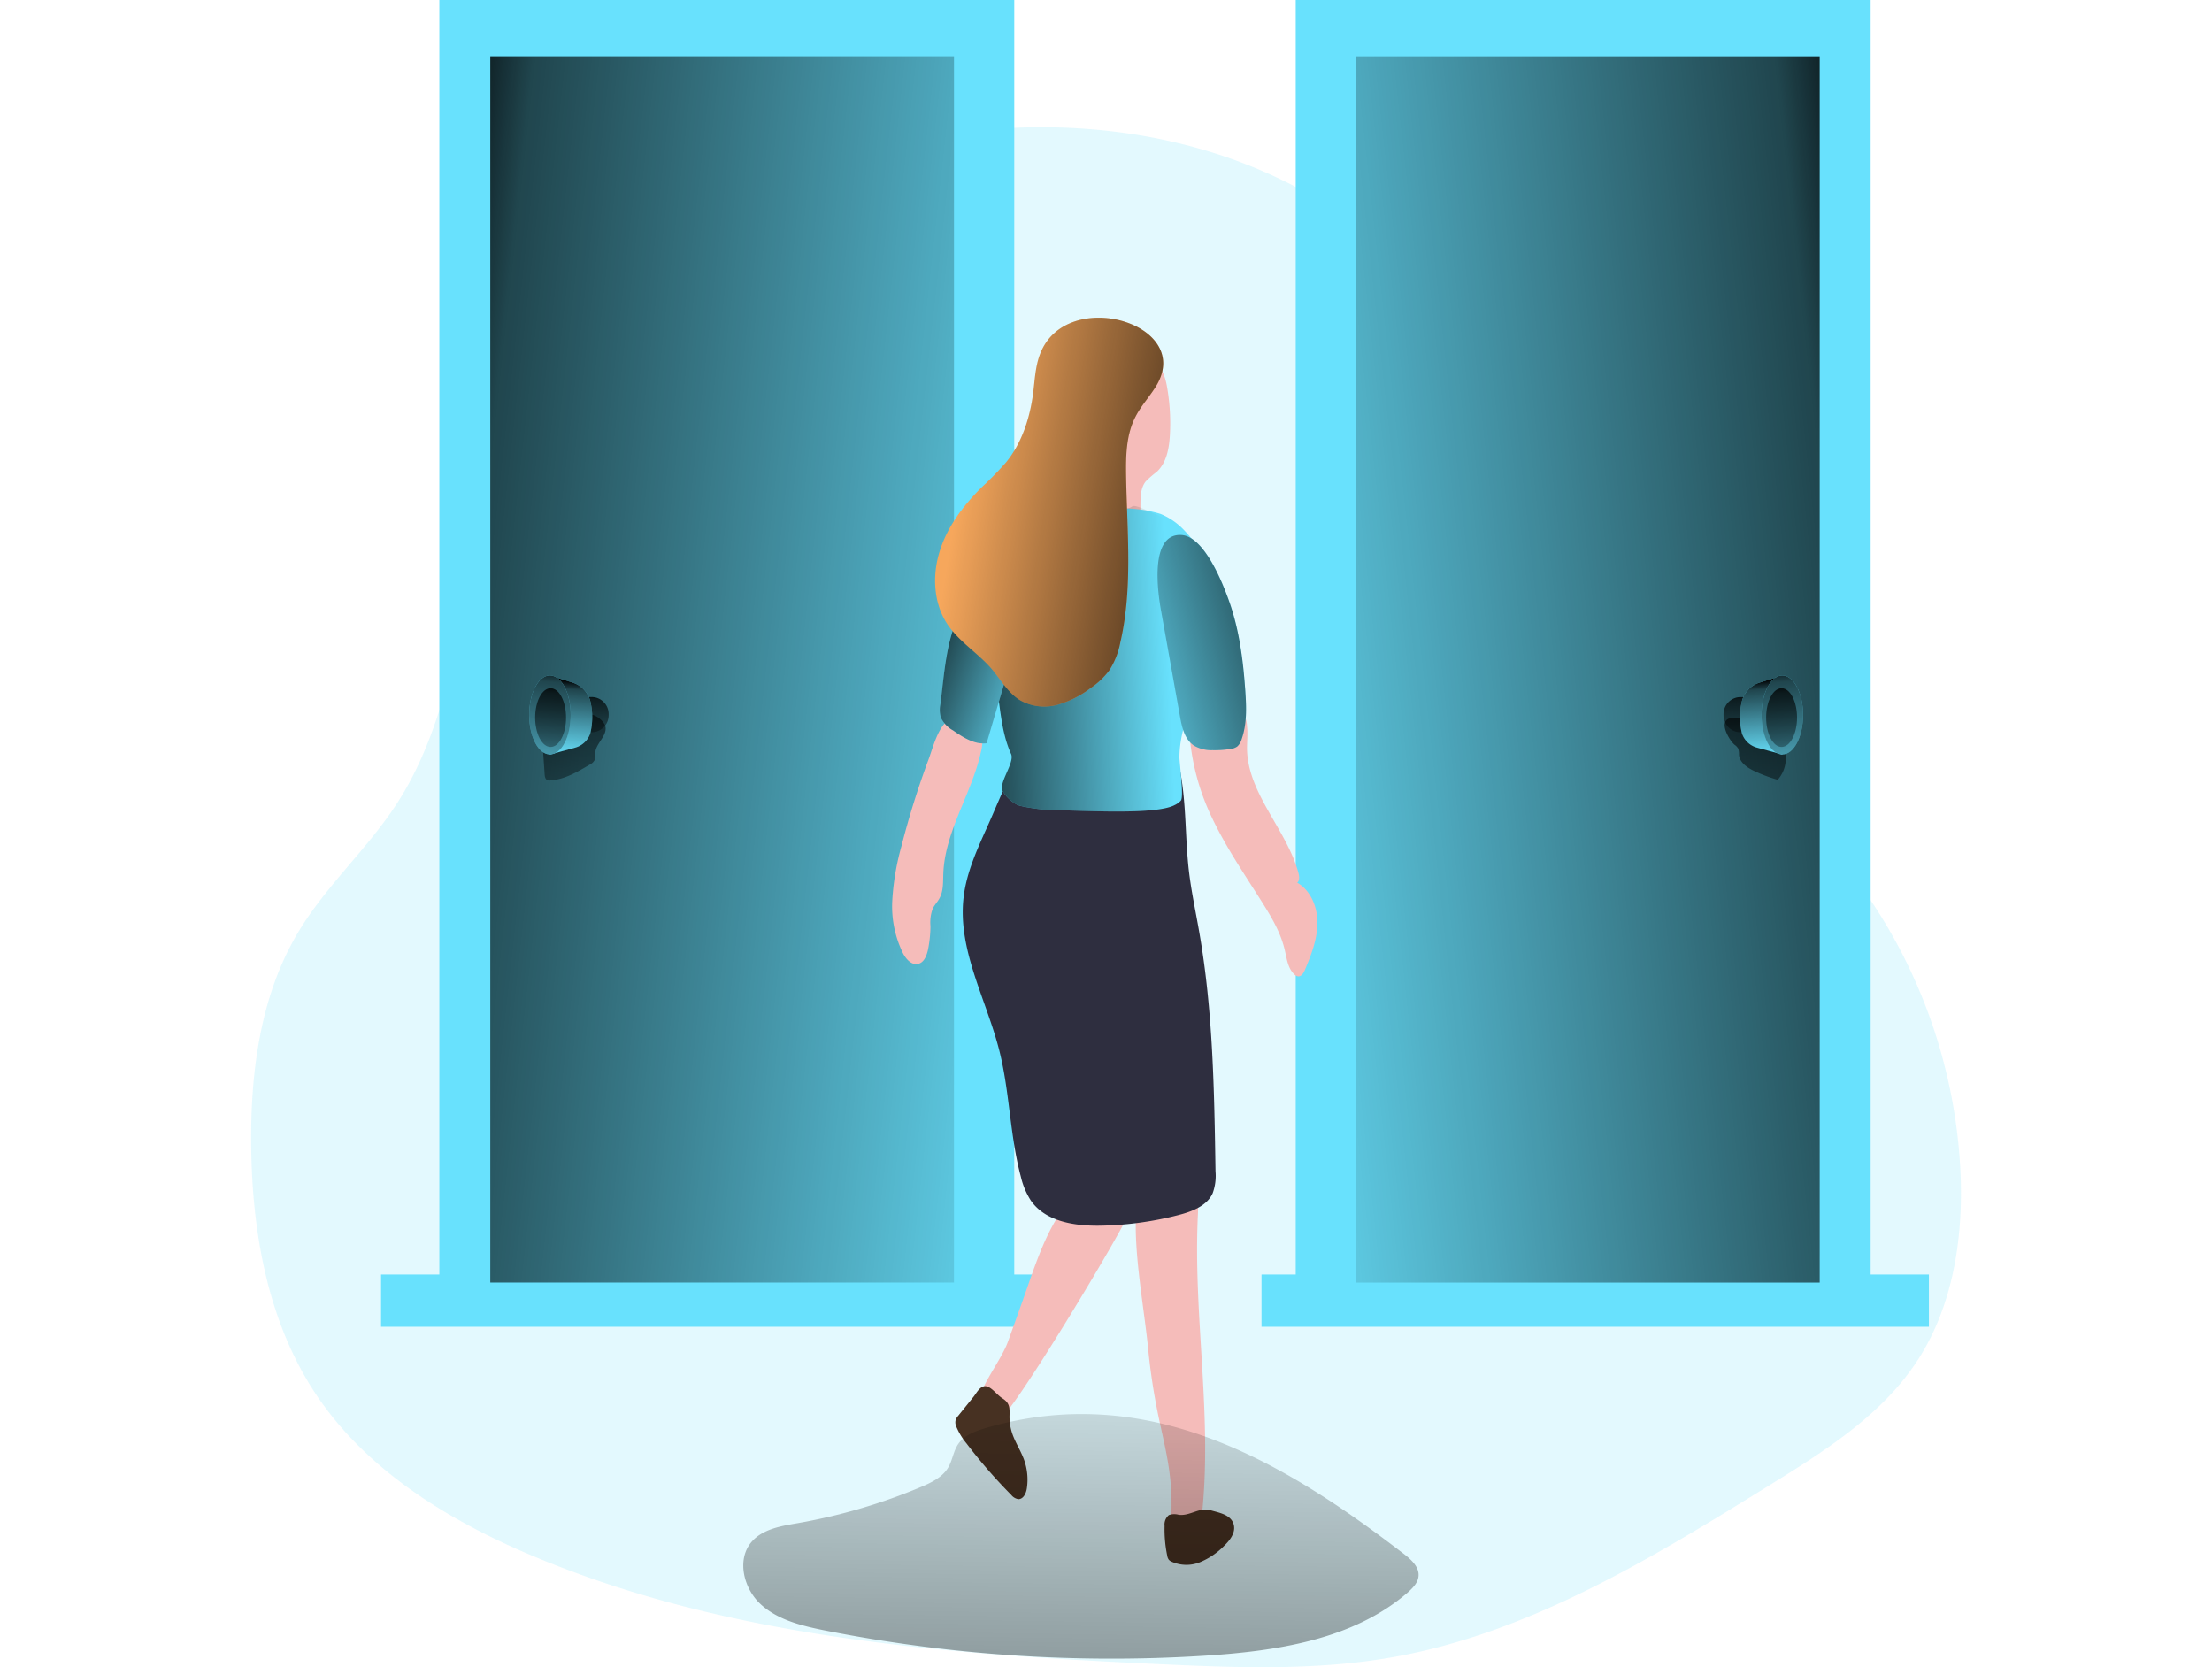<svg id="Layer_1" data-name="Layer 1" xmlns="http://www.w3.org/2000/svg" xmlns:xlink="http://www.w3.org/1999/xlink" viewBox="0 0 377.27 367.88" width="406" height="306" class="illustration styles_illustrationTablet__1DWOa"><defs><linearGradient id="linear-gradient" x1="26.55" y1="139.19" x2="192.88" y2="157.51" gradientUnits="userSpaceOnUse"><stop offset="0.01"></stop><stop offset="0.13" stop-opacity="0.69"></stop><stop offset="1" stop-opacity="0"></stop></linearGradient><linearGradient id="linear-gradient-2" x1="90.95" y1="167.8" x2="99.23" y2="226.35" xlink:href="#linear-gradient"></linearGradient><linearGradient id="linear-gradient-3" x1="4607.68" y1="165.5" x2="4774.01" y2="183.83" gradientTransform="matrix(1, 0, 0, -1, -4367.19, 348.05)" xlink:href="#linear-gradient"></linearGradient><linearGradient id="linear-gradient-4" x1="354.79" y1="170.48" x2="354.79" y2="234.35" xlink:href="#linear-gradient"></linearGradient><linearGradient id="linear-gradient-5" x1="179.42" y1="173.13" x2="225.55" y2="171.35" xlink:href="#linear-gradient"></linearGradient><linearGradient id="linear-gradient-6" x1="171.09" y1="170.19" x2="199.03" y2="179.73" xlink:href="#linear-gradient"></linearGradient><linearGradient id="linear-gradient-7" x1="235.85" y1="144.55" x2="179.07" y2="135.09" xlink:href="#linear-gradient"></linearGradient><linearGradient id="linear-gradient-8" x1="256.44" y1="161.86" x2="208.98" y2="174.28" xlink:href="#linear-gradient"></linearGradient><linearGradient id="linear-gradient-9" x1="75.93" y1="152.48" x2="74.92" y2="168.01" xlink:href="#linear-gradient"></linearGradient><linearGradient id="linear-gradient-10" x1="93.79" y1="176.26" x2="92.58" y2="193.34" xlink:href="#linear-gradient"></linearGradient><linearGradient id="linear-gradient-11" x1="66.69" y1="146.06" x2="64.47" y2="180.22" xlink:href="#linear-gradient"></linearGradient><linearGradient id="linear-gradient-12" x1="66.64" y1="149.65" x2="65" y2="175.02" xlink:href="#linear-gradient"></linearGradient><linearGradient id="linear-gradient-13" x1="4727.54" y1="178.79" x2="4726.53" y2="194.33" gradientTransform="matrix(1, 0, 0, -1, -4376.34, 368.01)" xlink:href="#linear-gradient"></linearGradient><linearGradient id="linear-gradient-14" x1="4722.5" y1="176.26" x2="4721.28" y2="193.34" gradientTransform="matrix(-1, 0, 0, 1, 5078.3, 0)" xlink:href="#linear-gradient"></linearGradient><linearGradient id="linear-gradient-15" x1="4718.29" y1="172.38" x2="4716.08" y2="206.53" gradientTransform="matrix(-1, 0, 0, 1, 5055.4, -26.31)" xlink:href="#linear-gradient"></linearGradient><linearGradient id="linear-gradient-16" x1="4718.25" y1="175.96" x2="4716.6" y2="201.34" gradientTransform="matrix(-1, 0, 0, 1, 5055.4, -26.31)" xlink:href="#linear-gradient"></linearGradient><linearGradient id="linear-gradient-17" x1="204.3" y1="492.6" x2="206.97" y2="306.3" xlink:href="#linear-gradient"></linearGradient></defs><title>Decide</title><path d="M131.73,71.52a126.82,126.82,0,0,0-56.19,69.34c-6.86,20.87-8.41,43.92-20.26,62.42-6.47,10.12-15.7,18.28-21.9,28.57-8.45,14-10.65,31-10.47,47.37.22,19.06,3.66,38.69,14.18,54.58,11.31,17.1,29.72,28.25,48.65,36.13,43.27,18,91,21.44,137.85,23.6,17,.79,34.2,1.43,51-1.51,30.28-5.3,57.24-21.8,83.38-38,12.08-7.48,24.55-15.33,32.4-27.17,8.09-12.19,10.38-27.44,9.71-42.05a117.69,117.69,0,0,0-26.67-69.06c-13.66-16.51-31.68-29-45-45.82-16.65-20.94-25-47.21-39.33-69.82C256.68,49,181.36,42.68,131.73,71.52Z" transform="translate(-22.9 -26.31)" fill="#68e1fd" opacity="0.18" style="isolation: isolate;"></path><rect x="41.53" width="126.86" height="290.1" fill="#68e1fd"></rect><rect x="28.67" y="281.23" width="147.27" height="11.53" fill="#68e1fd"></rect><rect x="52.77" y="12.42" width="102.32" height="270.58" fill="url(#linear-gradient)"></rect><path d="M98.83,192.58a3.89,3.89,0,0,1,0,1.18,2.56,2.56,0,0,1-1.32,1.33c-2.66,1.57-5.44,3.19-8.52,3.42a1.33,1.33,0,0,1-.79-.1c-.43-.24-.51-.81-.54-1.3L87.25,191a3.58,3.58,0,0,1,.16-1.69A3.38,3.38,0,0,1,88.64,188a38.93,38.93,0,0,1,8.12-4c1.45-.58,4.19,1.24,4.35,2.86C101.31,188.88,98.83,190.46,98.83,192.58Z" transform="translate(-22.9 -26.31)" fill="url(#linear-gradient-2)"></path><rect x="253.39" y="26.31" width="126.86" height="290.1" transform="translate(610.75 316.41) rotate(-180)" fill="#68e1fd"></rect><rect x="245.85" y="307.54" width="147.27" height="11.53" transform="translate(616.07 600.3) rotate(-180)" fill="#68e1fd"></rect><rect x="266.7" y="38.73" width="102.32" height="270.58" transform="translate(612.82 321.74) rotate(-180)" fill="url(#linear-gradient-3)"></rect><path d="M350.22,190.63a2.88,2.88,0,0,1,.82.85,3.91,3.91,0,0,1,.17,1.37c.15,1.75,1.87,2.89,3.46,3.63a34.07,34.07,0,0,0,5.08,1.89,7,7,0,0,0,1.78-4.4,16.51,16.51,0,0,0-.54-4.79,3.38,3.38,0,0,0-.8-1.79,3.46,3.46,0,0,0-1.47-.7c-1.55-.45-3.1-.84-4.67-1.18-1.36-.29-3.29-1-4.67-.75C346.49,185.28,349,189.58,350.22,190.63Z" transform="translate(-22.9 -26.31)" fill="url(#linear-gradient-4)"></path><path d="M223,338.3c.89,4.34,2,8.64,2.55,13a53.61,53.61,0,0,1,.34,10.21,3.46,3.46,0,0,0,.32,2.14c.6.9,1.85,1,2.93,1s2.26-.07,2.88-.91a3.29,3.29,0,0,0,.5-1.63c2.75-22.49-1.84-45.27-.7-67.9.1-2,0-4.34-1.62-5.39-2.63-1.66-6.76.88-8.32,3.07-1.37,1.9-3.56.12-3.7,2.33-.55,8.54,1.83,21.22,2.66,29.75A138.16,138.16,0,0,0,223,338.3Z" transform="translate(-22.9 -26.31)" fill="#f5bcba"></path><path d="M193.14,313.32l-3.19,8.9c-1.32,3.69-4.65,7.86-6,11.56a3.11,3.11,0,0,0-.23,2.15c.34.87,3.06,3.73,4,3.77,2.36.11,27.56-42.08,28.24-44.51a3.67,3.67,0,0,0-.15-2.69,4,4,0,0,0-1.69-1.55c-4.25-2.35-10.51-.38-13.09,3.63C197.45,300.2,195.37,307.07,193.14,313.32Z" transform="translate(-22.9 -26.31)" fill="#f5bcba"></path><path d="M227.59,360.56a3.59,3.59,0,0,0-2.18.06,2.69,2.69,0,0,0-.95,2.38,28.74,28.74,0,0,0,.59,6.61,1.91,1.91,0,0,0,.35.87,1.63,1.63,0,0,0,.54.39,8,8,0,0,0,6.31.16,16,16,0,0,0,5.35-3.62c1.28-1.23,2.55-2.88,2.14-4.61-.55-2.31-3.29-2.7-5.19-3.26C232.16,358.84,230.07,360.87,227.59,360.56Z" transform="translate(-22.9 -26.31)" fill="#473122"></path><path d="M178.9,338.74a2.52,2.52,0,0,0-.57,1,2.19,2.19,0,0,0,.16,1.33,14.68,14.68,0,0,0,2.24,3.71,115.57,115.57,0,0,0,9.91,11.41,2.5,2.5,0,0,0,1.55.92c1.1,0,1.7-1.25,1.87-2.33a13,13,0,0,0-.62-6.4c-.73-2-1.95-3.81-2.62-5.84a11.65,11.65,0,0,1-.57-4c.05-1.77-.05-2.72-1.6-3.7-1.06-.66-2.12-2.15-3.26-2.57-1.42-.51-2.29,1.19-3,2.14Z" transform="translate(-22.9 -26.31)" fill="#473122"></path><path d="M185.25,208.94c-2.25,5-4.53,10-5.15,15.46-1.32,11.59,5.06,22.48,7.91,33.79,2.29,9.1,2.3,18.67,4.73,27.74a16.76,16.76,0,0,0,2.22,5.3c3.25,4.66,9.69,5.63,15.37,5.53a73.66,73.66,0,0,0,17.29-2.37c2.95-.77,6.17-2,7.44-4.76a11.12,11.12,0,0,0,.64-4.84c-.27-17.73-.55-35.55-3.62-53-.78-4.48-1.75-8.93-2.27-13.45C229,211.22,229.26,204,228,197a5.63,5.63,0,0,0-1-2.6,5.77,5.77,0,0,0-3.48-1.59,73.76,73.76,0,0,0-25.92-.18c-3.77.63-4.94.59-6.75,4C188.76,200.56,187.11,204.85,185.25,208.94Z" transform="translate(-22.9 -26.31)" fill="#2e2e3f"></path><path d="M166.38,213.08a56.26,56.26,0,0,0-2,11.85,23.48,23.48,0,0,0,2.34,11.69c.66,1.28,1.83,2.64,3.26,2.39s2-1.87,2.3-3.26a27.88,27.88,0,0,0,.52-5.08,8.9,8.9,0,0,1,.49-3.85c.38-.79,1-1.42,1.43-2.18,1-1.69.83-3.75.92-5.7.41-9.32,6.26-17.51,8.27-26.63a10.47,10.47,0,0,0,.24-4.31,4.42,4.42,0,0,0-2.55-3.29c-6.24-2.36-7.74,5.19-9.22,9.17A189.66,189.66,0,0,0,166.38,213.08Z" transform="translate(-22.9 -26.31)" fill="#f5bcba"></path><path d="M234.88,206.66c3.1,6.57,7.24,12.59,11.11,18.74,2.09,3.32,4.13,6.76,5,10.58.44,1.89.68,4,2.11,5.34a1.46,1.46,0,0,0,.81.43c.75.07,1.23-.74,1.52-1.43,1.37-3.26,2.69-6.63,2.76-10.17s-1.39-7.3-4.45-9.07c.58-.53.45-1.47.24-2.23-2.65-9.6-11.18-17.4-11.33-27.35,0-1.66.2-3.32,0-5a6.08,6.08,0,0,0-2.09-4.35c-4.28-3.22-10.93.46-10.64,5.54A51.42,51.42,0,0,0,234.88,206.66Z" transform="translate(-22.9 -26.31)" fill="#f5bcba"></path><path d="M225.24,113.18a45.93,45.93,0,0,1,.39,9.15c-.17,3-.75,6.12-2.92,8.12a20.82,20.82,0,0,0-2.4,2.08c-1.26,1.57-1.16,3.78-1.18,5.79s-.37,4.32-2.08,5.38-4.05.3-5.36-1.2a10.47,10.47,0,0,1-2.07-5.52,42.47,42.47,0,0,1,.88-15.72,24,24,0,0,1,4.24-9.54c1.48-1.85,4.33-4.58,6.81-4.91C224.33,106.45,224.94,111.14,225.24,113.18Z" transform="translate(-22.9 -26.31)" fill="#f5bcba"></path><path d="M223.57,139.71a15,15,0,0,1,5.34,3.74A26.34,26.34,0,0,1,236,164.81c-1.29,9.89-8.19,18.63-8.26,28.6,0,1.16,1,8.62.33,9.54a4.27,4.27,0,0,1-1.38,1c-4.49,2.41-22.84,1-26,1.19-1.46.08-7.4-.64-8.74-1.24a8.48,8.48,0,0,1-3.12-2.87c-1.29-1.7,2.64-6.39,1.76-8.34-2.37-5.23-2.39-11.17-3.49-16.8s-3.32-11-5.38-16.35a7.71,7.71,0,0,1-.71-3.11,7.85,7.85,0,0,1,1.37-3.49c2.33-3.91,4.81-8,8.68-10.35s8.69-2.76,13.19-2.89a30.13,30.13,0,0,0,6.21-.54,17.28,17.28,0,0,1,4.75-.64A26.72,26.72,0,0,1,223.57,139.71Z" transform="translate(-22.9 -26.31)" fill="#68e1fd"></path><path d="M219.13,138.32c2.05.77,8.25,3.56,9.78,5.13A26.34,26.34,0,0,1,236,164.81c-1.29,9.89-8.19,18.63-8.26,28.6,0,1.16,1,8.62.33,9.54a4.27,4.27,0,0,1-1.38,1c-4.49,2.41-22.84,1-26,1.19-1.46.08-7.4-.64-8.74-1.24a8.48,8.48,0,0,1-3.12-2.87c-1.29-1.7,2.64-6.39,1.76-8.34-2.37-5.23-2.39-11.17-3.49-16.8s-3.32-11-5.38-16.35a7.71,7.71,0,0,1-.71-3.11,7.85,7.85,0,0,1,1.37-3.49c2.33-3.91,4.81-8,8.68-10.35s8.69-2.76,13.19-2.89a30.13,30.13,0,0,0,6.21-.54,17.28,17.28,0,0,1,4.75-.64C218,138.64,216.54,137.35,219.13,138.32Z" transform="translate(-22.9 -26.31)" fill="url(#linear-gradient-5)"></path><path d="M175,181.64a6.33,6.33,0,0,0,.09,3,6.41,6.41,0,0,0,2.68,2.83c2.23,1.54,4.73,3.16,7.42,2.84L190,174c.81-2.72,1.62-5.57,1.05-8.35-.92-4.52-7.69-9.88-11.18-4.76C176.29,166.16,175.81,175.49,175,181.64Z" transform="translate(-22.9 -26.31)" fill="#68e1fd"></path><path d="M175,181.64a6.33,6.33,0,0,0,.09,3,6.41,6.41,0,0,0,2.68,2.83c2.23,1.54,4.73,3.16,7.42,2.84L190,174c.81-2.72,1.62-5.57,1.05-8.35-.92-4.52-7.69-9.88-11.18-4.76C176.29,166.16,175.81,175.49,175,181.64Z" transform="translate(-22.9 -26.31)" fill="url(#linear-gradient-6)"></path><path d="M197,104.39c-1.07,2.76-1.17,5.78-1.55,8.71-.71,5.49-2.5,11-6,15.26a74.26,74.26,0,0,1-5.41,5.53c-4,4-7.49,8.59-9.19,14s-1.4,11.55,1.73,16.22c2.58,3.84,6.74,6.32,9.76,9.83,2,2.38,3.6,5.29,6.28,6.9a10.87,10.87,0,0,0,8.11,1,21.8,21.8,0,0,0,7.44-3.73,17,17,0,0,0,4.13-3.93,17.53,17.53,0,0,0,2.4-6.13c2.76-11.94,1.48-24.38,1.27-36.63-.07-4.54,0-9.27,2.14-13.29,1.26-2.43,3.18-4.45,4.58-6.8C230.82,97.58,202.74,89.49,197,104.39Z" transform="translate(-22.9 -26.31)" fill="#f6a75c"></path><path d="M197,104.39c-1.07,2.76-1.17,5.78-1.55,8.71-.71,5.49-2.5,11-6,15.26a74.26,74.26,0,0,1-5.41,5.53c-4,4-7.49,8.59-9.19,14s-1.4,11.55,1.73,16.22c2.58,3.84,6.74,6.32,9.76,9.83,2,2.38,3.6,5.29,6.28,6.9a10.87,10.87,0,0,0,8.11,1,21.8,21.8,0,0,0,7.44-3.73,17,17,0,0,0,4.13-3.93,17.53,17.53,0,0,0,2.4-6.13c2.76-11.94,1.48-24.38,1.27-36.63-.07-4.54,0-9.27,2.14-13.29,1.26-2.43,3.18-4.45,4.58-6.8C230.82,97.58,202.74,89.49,197,104.39Z" transform="translate(-22.9 -26.31)" fill="url(#linear-gradient-7)"></path><path d="M238.71,159c2.26,6.36,3.11,13.14,3.57,19.88.24,3.52.36,7.16-.8,10.49a3.41,3.41,0,0,1-1,1.67,3.46,3.46,0,0,1-1.64.56,22.28,22.28,0,0,1-3.82.24,7.56,7.56,0,0,1-4.06-1c-2.07-1.36-2.68-4.07-3.11-6.51l-4.19-23.38c-.68-3.79-2.6-16.95,4.48-16.59C233.21,144.61,237.3,155,238.71,159Z" transform="translate(-22.9 -26.31)" fill="#68e1fd"></path><path d="M238.71,159c2.26,6.36,3.11,13.14,3.57,19.88.24,3.52.36,7.16-.8,10.49a3.41,3.41,0,0,1-1,1.67,3.46,3.46,0,0,1-1.64.56,22.28,22.28,0,0,1-3.82.24,7.56,7.56,0,0,1-4.06-1c-2.07-1.36-2.68-4.07-3.11-6.51l-4.19-23.38c-.68-3.79-2.6-16.95,4.48-16.59C233.21,144.61,237.3,155,238.71,159Z" transform="translate(-22.9 -26.31)" fill="url(#linear-gradient-8)"></path><path d="M72.52,153.81h2.62a3.75,3.75,0,0,1,3.75,3.75v.26a3.75,3.75,0,0,1-3.75,3.75H72.52a0,0,0,0,1,0,0v-7.76A0,0,0,0,1,72.52,153.81Z" fill="url(#linear-gradient-9)"></path><path d="M88.83,175.36l5,1.57a5.85,5.85,0,0,1,4,4.5,15,15,0,0,1-.08,6.63,4.85,4.85,0,0,1-3.4,3.23l-5.53,1.51Z" transform="translate(-22.9 -26.31)" fill="#68e1fd"></path><path d="M88.83,175.36l5,1.57a5.85,5.85,0,0,1,4,4.5,15,15,0,0,1-.08,6.63,4.85,4.85,0,0,1-3.4,3.23l-5.53,1.51Z" transform="translate(-22.9 -26.31)" fill="url(#linear-gradient-10)"></path><ellipse cx="65.93" cy="157.76" rx="4.58" ry="8.72" fill="#68e1fd"></ellipse><ellipse cx="65.93" cy="157.76" rx="4.58" ry="8.72" fill="url(#linear-gradient-11)"></ellipse><ellipse cx="66.08" cy="158.34" rx="3.41" ry="6.48" fill="url(#linear-gradient-12)"></ellipse><path d="M347.79,180.12h2.62a3.75,3.75,0,0,1,3.75,3.75v.26a3.75,3.75,0,0,1-3.75,3.75h-2.62a0,0,0,0,1,0,0v-7.76A0,0,0,0,1,347.79,180.12Z" transform="translate(679.06 341.7) rotate(-180)" fill="url(#linear-gradient-13)"></path><path d="M360.77,175.36l-5,1.57a5.82,5.82,0,0,0-4,4.5,14.87,14.87,0,0,0,.08,6.63,4.82,4.82,0,0,0,3.39,3.23l5.54,1.51Z" transform="translate(-22.9 -26.31)" fill="#68e1fd"></path><path d="M360.77,175.36l-5,1.57a5.82,5.82,0,0,0-4,4.5,14.87,14.87,0,0,0,.08,6.63,4.82,4.82,0,0,0,3.39,3.23l5.54,1.51Z" transform="translate(-22.9 -26.31)" fill="url(#linear-gradient-14)"></path><ellipse cx="337.87" cy="157.76" rx="4.58" ry="8.72" fill="#68e1fd"></ellipse><ellipse cx="337.87" cy="157.76" rx="4.58" ry="8.72" fill="url(#linear-gradient-15)"></ellipse><ellipse cx="337.71" cy="158.34" rx="3.41" ry="6.48" fill="url(#linear-gradient-16)"></ellipse><path d="M184.85,341.46c-2.29.68-4.71,1.59-6,3.59-1,1.53-1.2,3.47-2.12,5.05-1.27,2.16-3.68,3.33-6,4.31a125.84,125.84,0,0,1-27.27,8c-3.69.64-7.75,1.31-10.17,4.17-3.3,3.9-1.71,10.27,2.06,13.73s9,4.73,14,5.74a324.82,324.82,0,0,0,83.56,5.63c16-1,33.09-3.47,45.23-14,1.11-1,2.24-2.13,2.36-3.61.17-2-1.62-3.63-3.23-4.87C250.24,348.41,220.43,331,184.85,341.46Z" transform="translate(-22.9 -26.31)" fill="url(#linear-gradient-17)"></path></svg>